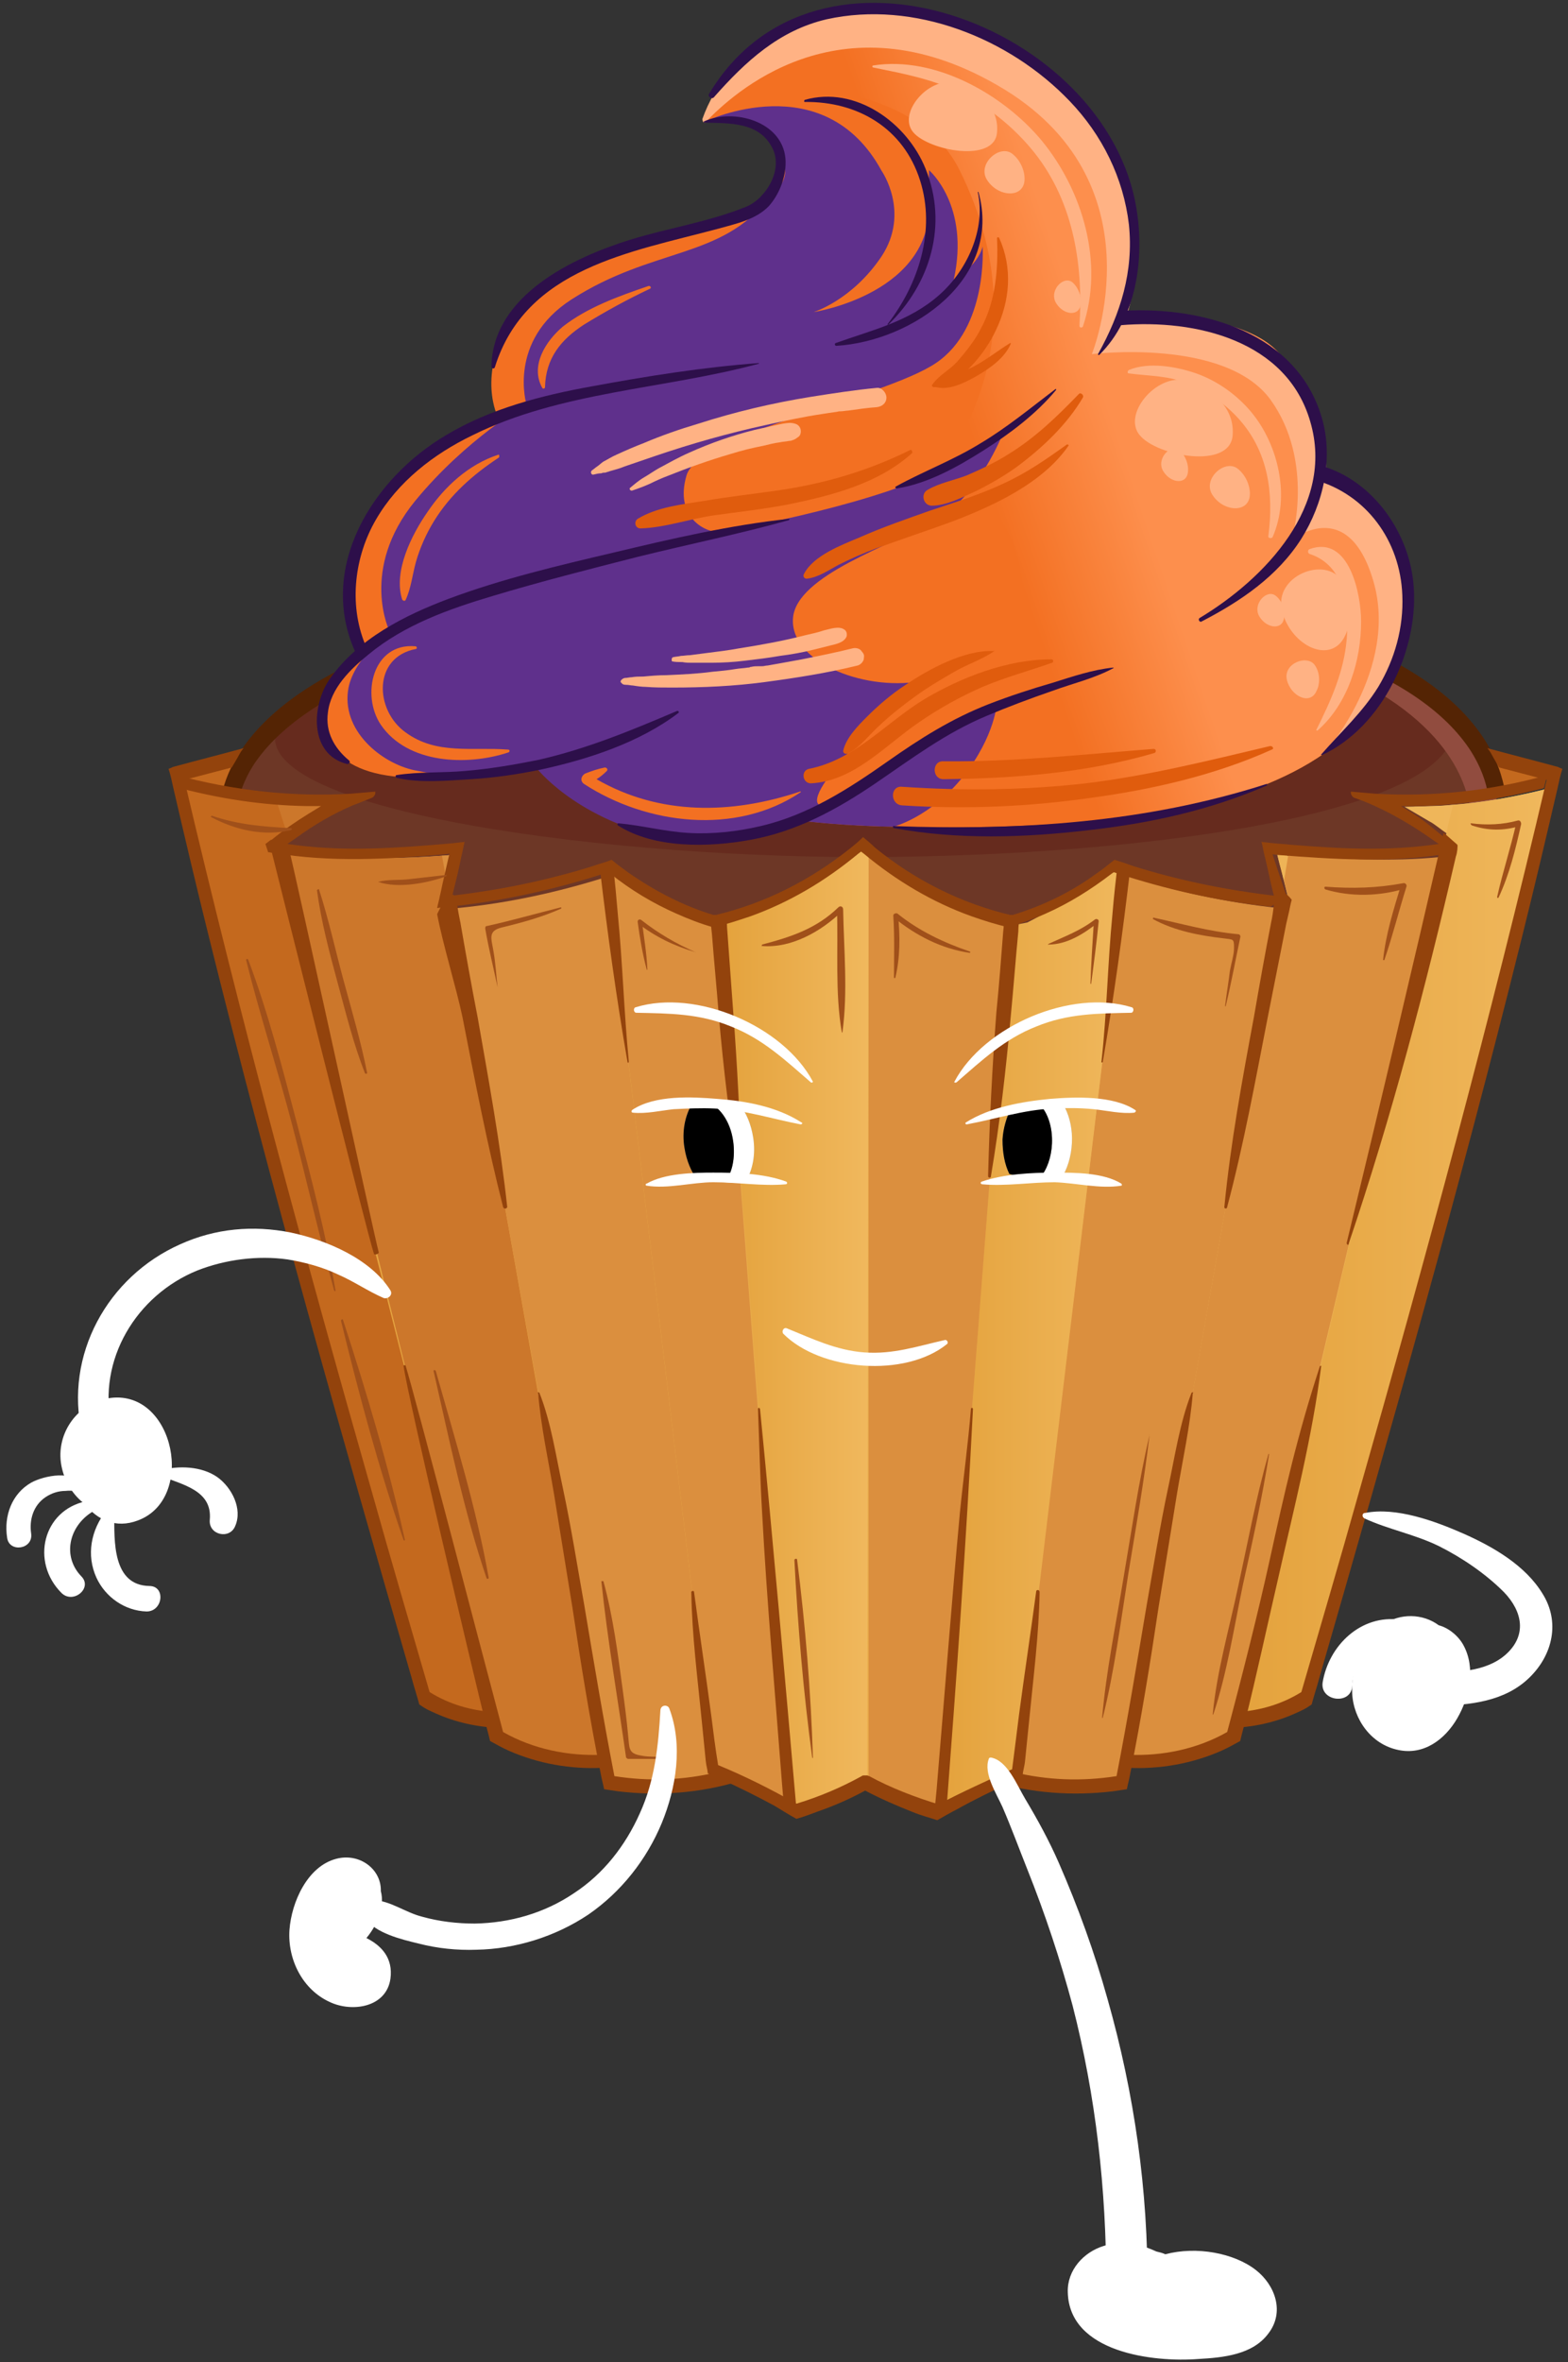 <svg width="178" height="268" viewBox="0 0 178 268" fill="none" xmlns="http://www.w3.org/2000/svg">
    <rect x="0" y="0" width="178" height="268" fill="#333333" stroke="none"/>
    <path d="M99.692 66.992C175.413 66.054 169.876 93.022 169.876 93.022C169.876 93.022 158.179 198.475 99.926 198.475C39.489 198.475 25.92 93.413 25.92 93.413C25.92 93.413 21.319 67.93 99.692 66.992Z" fill="#6D3726"/>
    <path d="M31.769 81.922C39.567 75.043 57.737 67.461 99.692 66.992C140.242 66.523 157.555 74.027 164.807 81.141C168.238 92.006 130.417 97.244 97.82 97.244C66.471 97.244 25.998 91.459 31.769 81.922Z" fill="#662B1E"/>
    <path d="M166.913 94.508C166.913 94.508 172.371 67.539 96.65 68.477C66.237 68.868 48.379 72.855 37.852 77.701C47.833 72.229 66.159 67.382 99.692 66.992C175.413 66.054 169.876 93.022 169.876 93.022C169.876 93.022 160.752 175.258 118.485 194.488C158.179 172.835 166.913 94.508 166.913 94.508Z" fill="#914C3F"/>
    <path d="M176.271 87.942L168.238 85.831C168.238 85.831 169.72 87.785 169.72 89.974L176.271 87.942Z" fill="#C4691E"/>
    <path d="M27.948 85.518C27.948 85.518 26.388 87.784 26.622 89.817L19.76 87.941L27.948 85.518Z" fill="#C4691E"/>
    <path d="M22.177 89.582C26.154 90.598 30.287 91.224 34.42 91.38L36.604 91.458L34.654 92.631C33.173 93.491 32.159 94.116 30.755 95.21L30.599 95.367L30.833 96.539H31.067C37.852 97.634 44.324 97.555 51.343 97.008L52.122 96.93L51.888 97.868C51.577 99.119 51.264 100.37 50.953 101.542L50.875 102.011L51.654 103.106H52.044C58.205 102.48 64.366 101.151 70.37 99.119C70.526 99.041 80.508 105.685 80.508 105.685L81.678 105.451L82.692 105.216C88.306 103.809 93.609 101.151 98.288 97.321L98.6 97.087L98.912 97.321C103.669 101.23 108.894 103.887 114.508 105.216L116.614 104.747C116.614 104.747 119.889 103.106 122.385 101.464C124.49 100.135 125.894 98.728 125.972 98.806C132.21 100.995 138.683 102.402 145.155 103.106L146.715 103.262L146.169 101.62C145.857 100.37 145.545 99.119 145.233 97.946L145 97.008L145.779 97.087C152.798 97.634 159.66 98.103 166.445 96.93L168.004 96.618L166.913 95.758L166.757 95.601C165.353 94.585 163.949 93.569 162.468 92.709L160.518 91.536L162.702 91.458C166.757 91.302 170.89 90.677 174.945 89.66L175.881 89.426L175.647 90.442C174.477 95.445 173.307 100.37 172.059 105.216C168.628 118.974 164.729 133.67 160.128 150.321C155.995 165.095 151.784 179.791 148.197 192.142L148.119 192.377L147.885 192.533C145.857 193.784 143.518 194.565 141.1 194.8L140.243 194.878L140.009 194.409L139.853 194.878L139.307 196.989L138.839 197.223C135.798 198.708 132.522 199.568 129.013 199.725H128.311H127.843L127.298 202.148L126.908 202.226C122.93 202.851 118.953 202.695 115.054 201.757L113.885 201.444L113.573 201.366L112.169 202.07L111.857 202.226C110.375 202.851 108.972 203.477 107.49 204.259L106.554 204.728L105.852 205.197L105.228 204.962C103.279 204.337 101.407 203.555 99.614 202.617L99.458 202.539L99.38 202.382C99.302 202.226 99.068 201.913 98.756 201.992L98.6 202.07L98.444 201.992C98.132 201.913 97.898 202.148 97.82 202.382L97.742 202.617L97.586 202.695C95.793 203.633 93.843 204.415 91.893 205.04L91.27 205.275L90.568 204.806L89.632 204.337C88.228 203.633 86.747 202.93 85.343 202.304L85.031 202.148L83.627 201.444L82.146 201.835C78.246 202.773 74.191 202.93 70.292 202.304L69.902 202.226L69.824 201.835C69.746 201.523 69.668 201.288 69.668 200.975L69.434 199.803H68.967H68.265C64.755 199.646 61.48 198.787 58.439 197.301L57.815 196.989L57.347 194.956H56.957L56.099 194.878C53.682 194.644 51.343 193.862 49.315 192.611L49.081 192.455L49.003 192.22C46.586 183.778 44.558 176.742 42.608 170.098C37.696 152.822 33.718 138.595 30.209 125.15C27.012 112.877 24.127 101.542 21.553 90.442L21.319 89.426L22.177 89.582Z" fill="url(#paint0_linear_402_4189)"/>
    <path d="M145.233 97.869L144.999 96.931L145.779 97.009C145.935 97.009 146.091 97.009 146.169 97.009L145.701 99.823C145.623 99.198 145.389 98.494 145.233 97.869Z" fill="url(#paint1_linear_402_4189)"/>
    <path d="M146.169 101.543C146.013 100.995 145.857 100.37 145.779 99.823L146.247 97.009C152.096 97.478 157.867 97.79 163.481 97.243L140.477 194.8H140.165L139.931 194.331L139.775 194.8L139.229 196.911L138.761 197.145C135.72 198.631 132.444 199.491 128.935 199.647H128.233H127.999L145.156 103.028L146.169 101.543Z" fill="#DB8F3E"/>
    <path d="M162.234 93.178L159.426 91.536L162.78 91.458C163.481 91.458 164.261 91.38 164.963 91.302L164.261 94.585C163.559 94.116 162.858 93.49 162.234 93.178Z" fill="url(#paint2_linear_402_4189)"/>
    <path d="M50.251 97.087L51.031 101.386C51.031 101.465 51.03 101.543 50.953 101.543L50.874 102.012L51.186 102.481L68.499 199.725H68.109C64.599 199.569 61.324 198.709 58.283 197.224L57.659 196.911L56.957 196.598L56.411 196.364L55.865 194.8L31.535 96.774C37.306 97.4 44.402 97.556 50.251 97.087Z" fill="#CC772B"/>
    <path d="M22.177 89.582C25.218 90.364 28.416 90.911 31.535 91.146L32.938 94.038C32.549 94.273 31.847 95.367 31.613 95.993C31.457 96.383 30.989 96.462 30.989 96.462C30.755 95.289 55.943 194.722 55.943 194.722C53.526 194.488 51.264 193.706 49.237 192.455L49.003 192.299L48.457 192.064C46.04 183.622 43.856 176.743 41.984 170.098C37.072 152.823 33.094 138.908 29.507 125.541C26.31 113.268 23.503 102.012 20.929 90.911L20.539 88.801L22.177 89.582Z" fill="#C4691E"/>
    <path d="M164.339 93.803L164.963 91.302C168.316 91.067 171.67 90.442 175.023 89.66L175.881 89.426L175.647 90.442C174.477 95.445 173.307 100.37 172.059 105.216C168.628 118.974 164.729 133.67 160.128 150.321C155.995 165.095 151.784 179.791 148.197 192.142L148.119 192.377L147.885 192.533C145.857 193.784 143.518 194.565 141.1 194.8L140.555 194.878L163.481 97.243C163.871 95.758 164.417 93.803 164.339 93.803Z" fill="url(#paint3_linear_402_4189)"/>
    <path d="M145.156 103.028L127.999 199.725H127.843L127.298 202.148L126.908 202.226C123.086 202.852 119.187 202.695 115.288 201.835L127.687 99.275C133.38 101.151 139.229 102.402 145.156 103.028Z" fill="#DB8F3E"/>
    <path d="M51.264 97.009L52.044 96.931L51.81 97.869C51.498 99.041 51.264 100.214 50.952 101.386L50.173 97.087C50.562 97.087 50.952 97.009 51.264 97.009Z" fill="#DB8F3E"/>
    <path d="M116.614 104.67C116.614 104.67 119.889 103.028 122.384 101.387C124.49 100.058 125.894 98.65 125.972 98.729C126.518 98.963 127.141 99.12 127.687 99.276L115.366 201.836C115.288 201.836 115.21 201.758 115.054 201.758L113.884 201.445L113.572 201.367L112.169 202.07L111.857 202.227C110.375 202.852 108.971 203.477 107.49 204.259L106.866 204.572L114.586 105.061L116.614 104.67Z" fill="url(#paint4_linear_402_4189)"/>
    <path d="M33.874 90.677L38.242 91.224L34.654 93.257C33.874 93.726 33.484 94.429 32.705 94.976L31.223 90.364C32.159 90.521 32.939 90.599 33.874 90.677Z" fill="#CC772B"/>
    <path d="M51.577 103.027H51.966C57.659 102.48 63.352 101.23 68.811 99.51L81.132 201.992C77.467 202.695 73.802 202.773 70.214 202.226L69.045 202.07L51.109 102.48L51.577 103.027Z" fill="#DB8F3E"/>
    <path d="M98.912 97.243C103.669 101.152 108.893 103.81 114.508 105.139H114.586L106.866 204.65L106.554 204.806L105.852 205.275L105.228 205.041C103.279 204.415 101.407 203.634 99.614 202.696L99.458 202.617L99.38 202.461C99.302 202.305 99.068 201.992 98.756 202.07L98.6 202.148V96.931L98.912 97.243Z" fill="#DB8F3E"/>
    <path d="M70.292 98.963C70.292 98.963 75.673 102.012 78.636 103.653L81.834 105.295L89.476 204.65C88.072 203.946 82.536 201.366 82.536 201.366C82.224 201.445 81.444 201.836 81.132 201.914L68.811 99.432C68.889 99.51 70.214 98.963 70.292 98.963Z" fill="#DB8F3E"/>
    <path d="M81.912 104.513C87.526 103.106 92.751 100.682 97.508 96.774L98.6 95.992V96.93L98.444 202.304L97.742 202.617L97.586 202.695C95.793 203.633 93.843 204.415 91.893 205.04L91.269 205.275L90.568 204.806L89.632 204.337C89.632 204.337 89.632 204.337 89.554 204.337L81.912 105.373V104.513Z" fill="url(#paint5_linear_402_4189)"/>
    <path d="M29.117 86.3C27.948 87.941 27.402 89.505 27.09 90.599C26.466 90.521 25.764 90.443 25.14 90.286C25.452 88.801 26.076 87.003 27.48 84.971C33.251 76.528 50.407 66.366 99.614 65.741C146.013 65.272 162.546 75.121 168.238 83.486C169.954 85.987 170.578 88.254 170.89 89.974C170.266 90.052 169.564 90.13 168.94 90.208C168.706 88.801 168.16 87.003 166.757 84.893C163.559 80.202 157.555 76.372 148.899 73.558C137.045 69.649 120.513 67.851 99.77 68.086C48.925 68.711 33.718 79.811 29.117 86.3Z" fill="#542404"/>
    <path d="M152.876 141.019C156.619 125.541 160.284 110.063 163.871 94.507C163.871 94.429 164.963 95.445 165.431 95.836C165.509 95.914 165.431 96.774 165.275 97.165C161.844 112.017 157.945 126.792 153.11 141.097C153.11 141.331 152.876 141.253 152.876 141.019Z" fill="#93430C"/>
    <path d="M113.885 105.686C113.963 105.138 113.963 104.513 113.963 103.888C114.586 104.044 115.132 104.122 115.756 103.966C115.678 104.513 115.6 105.138 115.6 105.686C115.288 108.891 115.054 112.096 114.742 115.301C114.196 121.398 113.495 127.495 112.481 133.514C112.481 133.671 112.169 133.671 112.169 133.436C112.325 127.261 112.637 121.085 113.105 114.91C113.417 111.783 113.651 108.734 113.885 105.686Z" fill="#93430C"/>
    <path d="M138.995 136.876C139.697 129.684 141.022 122.492 142.348 115.379C142.972 111.783 143.596 108.265 144.298 104.669C144.454 103.966 144.532 103.34 144.61 102.637C145 99.823 146.637 102.09 146.637 102.09C146.481 102.637 146.403 103.184 146.247 103.809C146.169 104.122 146.091 104.513 146.013 104.826C145.312 108.343 144.61 111.939 143.908 115.457C142.504 122.649 141.178 129.918 139.307 136.954C139.307 137.188 138.917 137.188 138.995 136.876Z" fill="#93430C"/>
    <path d="M106.086 205.666C106.164 204.494 106.32 203.321 106.398 202.149C107.256 191.987 108.036 181.746 108.972 171.584C109.362 167.676 109.907 163.767 110.219 159.858C110.219 159.702 110.453 159.702 110.453 159.858C109.674 175.18 108.582 190.423 107.412 205.745C106.944 205.666 106.476 205.666 106.086 205.666Z" fill="#93430C"/>
    <path d="M126.908 97.791C127.064 97.869 127.298 98.025 127.453 98.104C127.765 98.26 127.999 98.416 128.311 98.495C127.453 105.843 126.44 113.191 125.192 120.461C125.192 120.617 124.958 120.539 125.036 120.461C125.66 114.91 125.738 109.282 126.284 103.732C126.44 101.778 126.674 99.745 126.908 97.791Z" fill="#93430C"/>
    <path d="M39.879 90.052C40.815 89.974 41.751 89.896 42.608 89.817C42.608 89.974 42.608 90.13 42.531 90.208C42.453 90.365 42.375 90.443 42.219 90.521C41.595 90.756 40.893 91.068 40.035 91.381C37.852 92.319 35.668 93.57 33.641 95.055L32.627 95.758L33.797 95.915C39.489 96.618 45.104 96.228 51.343 95.68L52.746 95.524C52.59 96.071 52.512 96.697 52.356 97.244C52.122 98.495 51.81 99.745 51.498 100.996L51.343 101.621L51.966 101.543C57.113 100.918 62.338 99.823 67.329 98.26C67.953 98.025 68.655 97.869 69.434 97.556C70.058 98.104 70.76 98.573 71.384 99.042C74.425 101.152 77.623 102.794 80.976 103.81H81.132H81.288C86.825 102.481 91.972 99.902 96.65 96.149C97.04 95.837 97.508 95.446 97.976 94.977C98.444 95.368 98.912 95.758 99.302 96.149C103.903 99.902 109.128 102.481 114.664 103.81H114.82H114.976C118.33 102.794 121.605 101.23 124.568 99.042C125.27 98.573 125.894 98.025 126.518 97.556C127.298 97.791 127.999 98.025 128.623 98.26C133.614 99.823 138.839 100.918 143.986 101.543L144.61 101.621L144.454 100.996C144.142 99.745 143.908 98.495 143.596 97.244C143.44 96.697 143.362 96.071 143.206 95.524L144.61 95.68C150.848 96.228 156.463 96.618 162.156 95.915L163.325 95.758L162.312 95.055C160.284 93.648 158.179 92.397 155.917 91.381C155.059 90.99 154.435 90.756 153.734 90.521C153.578 90.443 153.5 90.365 153.422 90.208C153.344 90.052 153.344 89.974 153.344 89.817C154.202 89.896 155.137 89.974 156.073 90.052C162.624 90.443 169.252 89.739 175.647 87.942C175.491 88.41 175.413 88.958 175.257 89.427C170.5 90.677 165.587 91.381 160.674 91.459H159.036L160.44 92.319C161.844 93.179 163.559 94.742 164.885 95.758C164.885 96.071 164.495 96.384 164.339 96.853C157.867 97.947 151.238 97.478 145.078 97.009L144.454 96.931C144.454 96.931 145.935 101.387 146.091 101.778C146.091 101.778 144.532 102.716 144.22 102.872C138.293 102.247 132.366 100.918 126.674 99.042L126.44 98.963L126.206 99.12C123.866 100.918 121.371 102.481 118.719 103.654C117.316 104.279 115.912 104.748 114.508 105.217C113.105 104.904 111.623 104.435 110.297 103.966C105.93 102.403 101.797 99.98 98.054 96.853L97.742 96.618L97.43 96.853C93.687 99.98 89.554 102.403 85.187 103.966C83.783 104.435 82.38 104.904 80.976 105.217C79.572 104.826 78.169 104.279 76.765 103.654C74.114 102.481 71.618 100.996 69.279 99.12L69.045 98.963L68.811 99.042C63.04 100.918 57.035 102.247 51.031 102.872C50.563 102.95 50.095 102.95 49.627 103.028C49.705 102.559 49.861 102.09 49.939 101.621L50.017 101.309C50.251 100.136 50.563 98.885 50.875 97.478L51.031 96.853L50.407 96.931C44.168 97.478 37.54 97.869 31.067 96.775C30.833 96.775 30.677 96.697 30.443 96.697C30.365 96.462 30.209 95.993 30.131 95.758C30.365 95.602 30.521 95.446 30.755 95.29H30.833C32.159 94.195 33.641 93.179 35.044 92.319L36.448 91.459H34.81C29.741 91.381 24.75 90.599 19.838 89.27C19.76 88.723 19.76 88.254 19.682 87.863C26.622 89.739 33.251 90.443 39.879 90.052Z" fill="#93430C"/>
    <path d="M42.453 142.27C41.751 140.238 31.535 99.433 30.677 95.993C30.677 95.915 32.705 96.15 32.783 96.228C33.641 99.589 42.453 140.082 42.998 142.114C42.998 142.27 42.531 142.427 42.453 142.27Z" fill="#93430C"/>
    <path d="M82.457 103.653C82.457 104.201 82.535 104.748 82.535 105.217C82.769 108.422 83.003 111.627 83.237 114.832C83.705 121.007 84.017 127.183 84.173 133.358C84.173 133.515 83.939 133.593 83.861 133.436C82.847 127.417 82.145 121.398 81.6 115.223C81.366 112.174 81.054 109.047 80.82 105.998C80.742 105.295 80.664 104.591 80.586 103.81C81.288 103.888 81.834 103.81 82.457 103.653Z" fill="#93430C"/>
    <path d="M57.113 136.954C55.32 129.918 53.916 122.648 52.512 115.457C51.81 112.095 50.251 107.093 49.627 103.731C49.627 103.653 51.498 99.745 51.888 102.48C51.966 103.262 52.122 103.966 52.278 104.747C52.902 108.343 53.526 111.861 54.228 115.457C55.475 122.57 56.801 129.762 57.581 136.954C57.503 137.188 57.191 137.188 57.113 136.954Z" fill="#93430C"/>
    <path d="M89.008 205.119C88.93 204.181 88.852 203.243 88.774 202.383C87.994 192.143 87.058 181.824 86.513 171.584C86.278 167.676 86.201 163.767 86.045 159.858C86.045 159.702 86.201 159.702 86.278 159.858C87.76 174.945 89.086 190.111 90.412 205.276C89.944 205.197 89.476 205.197 89.008 205.119Z" fill="#93430C"/>
    <path d="M69.59 98.26C69.824 100.058 69.98 101.934 70.136 103.732C70.682 109.282 70.838 114.91 71.384 120.46C71.384 120.617 71.228 120.617 71.228 120.46C69.98 113.269 68.967 105.92 68.109 98.651C68.655 98.572 69.123 98.416 69.59 98.26Z" fill="#93430C"/>
    <path d="M46.04 154.933C47.131 158.451 55.398 190.11 57.113 196.52C60.544 198.474 64.522 199.256 68.265 199.1C68.421 199.881 68.421 199.803 68.654 200.507C68.577 200.585 68.421 200.585 68.265 200.585C64.755 200.741 61.09 200.116 57.737 198.631C57.035 198.318 56.333 197.927 55.631 197.536C55.398 196.52 55.319 196.364 55.086 195.347C53.76 190.032 46.196 158.138 45.806 154.933C45.806 154.933 46.04 154.855 46.04 154.933Z" fill="#93430C"/>
    <path d="M19.993 86.925C22.567 86.222 25.062 85.596 27.636 84.893C27.714 84.893 27.558 84.893 27.168 85.596C27.012 85.909 26.31 87.081 26.31 87.081C24.516 87.55 22.723 88.019 20.929 88.488C27.324 115.77 34.654 142.739 42.296 169.551C44.402 177.056 46.585 184.482 48.769 191.986C51.03 193.393 53.526 194.097 56.099 194.253C56.177 194.644 56.099 194.41 56.255 194.801C56.411 195.27 56.567 195.66 56.723 196.051C54.228 195.973 51.732 195.426 49.471 194.41C48.613 194.019 48.379 193.941 47.599 193.393C47.287 192.221 47.053 191.596 46.741 190.423C38.709 162.594 30.755 134.687 23.736 106.39C22.333 100.761 21.007 95.133 19.681 89.427C19.526 88.723 19.369 87.941 19.136 87.238C19.759 87.003 19.369 87.081 19.993 86.925Z" fill="#93430C"/>
    <path d="M61.246 158.06C62.572 161.421 63.118 165.252 63.898 168.848C64.834 173.225 65.535 177.681 66.315 182.058C67.407 188.547 68.499 195.113 69.746 201.523C73.724 202.148 77.623 201.992 81.522 201.054C82.458 201.601 83.315 201.445 84.251 201.992C84.173 201.992 84.095 202.07 84.017 202.07C79.416 203.477 74.737 203.79 70.136 203.243C69.591 203.164 69.123 203.086 68.577 203.008C68.421 202.226 68.343 202.07 68.187 201.21C66.939 194.957 65.925 188.703 64.99 182.449C64.288 178.15 63.586 173.772 62.884 169.473C62.26 165.721 61.402 161.89 61.09 158.06C60.934 157.982 61.168 157.904 61.246 158.06Z" fill="#93430C"/>
    <path d="M149.835 155.012C147.261 162.907 145.857 169.161 144.142 176.978C142.816 182.997 141.022 190.11 139.307 196.52C135.876 198.475 131.899 199.256 128.155 199.1C127.999 199.882 127.999 199.804 127.765 200.507C127.843 200.585 127.999 200.585 128.155 200.585C131.665 200.742 135.33 200.116 138.683 198.631C139.385 198.318 140.087 197.927 140.789 197.537C141.022 196.52 141.1 196.364 141.334 195.348C142.66 190.032 143.83 184.56 145.078 179.167C146.871 171.193 148.977 163.063 149.99 154.934C149.99 155.012 149.835 154.934 149.835 155.012Z" fill="#93430C"/>
    <path d="M176.504 86.925C173.931 86.222 171.436 85.596 168.862 84.893C168.784 84.893 168.94 84.893 169.33 85.596C169.486 85.909 170.188 87.081 170.188 87.081C171.982 87.55 173.775 88.019 175.569 88.488C169.174 115.77 161.844 142.739 154.201 169.551C152.096 177.056 149.912 184.482 147.729 191.986C145.467 193.393 142.972 194.097 140.399 194.253C140.321 194.644 140.399 194.41 140.243 194.801C140.087 195.27 139.931 195.66 139.775 196.051C142.27 195.973 144.766 195.426 147.027 194.41C147.885 194.019 148.119 193.941 148.899 193.393C149.211 192.221 149.445 191.596 149.756 190.423C157.789 162.594 165.743 134.687 172.761 106.39C174.165 100.761 175.491 95.133 176.816 89.427C176.972 88.723 177.128 87.941 177.362 87.238C176.738 87.003 177.128 87.081 176.504 86.925Z" fill="#93430C"/>
    <path d="M135.252 158.06C133.926 161.421 133.38 165.252 132.6 168.848C131.664 173.225 130.962 177.681 130.183 182.058C129.091 188.547 127.999 195.113 126.751 201.523C122.774 202.148 118.875 201.992 114.976 201.054C114.04 201.601 113.182 201.445 112.247 201.992C112.325 201.992 112.403 202.07 112.481 202.07C117.082 203.477 121.761 203.79 126.362 203.243C126.907 203.164 127.375 203.086 127.921 203.008C128.077 202.226 128.155 202.07 128.311 201.21C129.559 194.957 130.573 188.703 131.508 182.449C132.21 178.15 132.912 173.772 133.614 169.473C134.238 165.721 135.096 161.89 135.407 158.06C135.563 157.982 135.33 157.904 135.252 158.06Z" fill="#93430C"/>
    <path d="M78.792 180.652C79.416 185.342 80.118 189.954 80.742 194.644C80.976 196.52 81.21 198.396 81.522 200.272C84.563 201.523 87.526 203.008 90.412 204.65C92.985 203.868 95.403 202.852 97.82 201.523C97.898 201.445 97.976 201.445 98.054 201.445H98.132H98.21C98.288 201.445 98.288 201.445 98.366 201.445H98.444C98.522 201.445 98.6 201.523 98.678 201.523C101.095 202.852 103.981 203.946 106.554 204.728C109.362 203.243 112.169 201.992 114.898 200.741C115.132 198.865 115.444 196.52 115.678 194.566C116.302 189.876 117.004 185.264 117.628 180.573C117.628 180.339 118.018 180.339 118.018 180.652C117.94 185.42 117.316 190.267 116.848 195.035C116.692 196.598 116.536 198.162 116.38 199.647C116.302 200.507 116.146 200.741 116.068 201.601C115.6 201.836 115.132 202.07 114.586 202.305C112.715 203.165 110.609 204.181 108.66 205.275C107.88 205.666 107.1 206.135 106.398 206.526C105.462 206.213 104.527 205.979 103.591 205.588C101.797 204.885 100.004 204.103 98.21 203.165C96.494 204.103 94.701 204.884 92.907 205.51C92.049 205.823 91.27 206.135 90.412 206.37C89.554 205.901 88.696 205.354 87.916 204.885C85.889 203.79 83.861 202.774 81.756 201.836C81.288 201.601 80.82 201.445 80.352 201.21C80.274 200.507 80.196 200.507 80.118 199.803C79.962 198.24 79.806 196.677 79.65 195.113C79.182 190.345 78.558 185.576 78.48 180.73C78.402 180.495 78.792 180.417 78.792 180.652Z" fill="#93430C"/>
    <path d="M49.471 155.559C51.654 163.298 54.072 171.115 55.476 179.01C55.476 179.167 55.32 179.167 55.242 179.089C52.668 171.506 51.031 163.454 49.237 155.637C49.159 155.403 49.393 155.403 49.471 155.559Z" fill="#A0501A"/>
    <path d="M36.214 100.917C37.306 104.278 38.085 107.874 39.021 111.314C39.957 114.753 40.971 118.193 41.673 121.711C41.673 121.867 41.517 121.867 41.439 121.789C40.113 118.427 39.255 114.91 38.319 111.47C37.384 108.031 36.448 104.513 35.98 100.995C36.058 100.917 36.214 100.839 36.214 100.917Z" fill="#A0501A"/>
    <path d="M63.664 103.107C61.558 104.045 59.297 104.67 57.035 105.217C55.32 105.608 55.788 106.468 56.022 107.953C56.256 109.282 56.334 110.689 56.489 112.018C56.022 109.829 55.476 107.64 55.086 105.373C55.086 105.217 55.086 105.061 55.32 105.061C58.127 104.435 60.857 103.654 63.664 102.95C63.742 102.95 63.742 103.107 63.664 103.107Z" fill="#A0501A"/>
    <path d="M78.948 108.031C76.531 107.327 74.425 106.311 72.398 104.748C72.554 104.67 72.71 104.592 72.866 104.513C73.1 106.311 73.412 108.187 73.49 109.985C73.49 110.063 73.412 110.063 73.412 109.985C72.944 108.266 72.632 106.389 72.398 104.67C72.32 104.357 72.632 104.201 72.866 104.435C74.659 105.842 76.765 107.093 78.948 108.031C79.026 108.109 79.026 108.031 78.948 108.031Z" fill="#A0501A"/>
    <path d="M42.92 100.058C44.09 99.745 45.338 99.901 46.507 99.745C47.911 99.589 49.237 99.433 50.641 99.276C50.718 99.276 50.718 99.355 50.641 99.433C48.457 100.214 45.182 100.839 42.92 100.058Z" fill="#A0501A"/>
    <path d="M24.049 92.554C27.012 93.569 29.897 93.804 33.017 93.96C33.172 93.96 33.172 94.116 33.017 94.195C29.897 94.898 26.778 94.195 23.971 92.71C23.893 92.71 23.971 92.554 24.049 92.554Z" fill="#A0501A"/>
    <path d="M86.513 107.171C89.788 106.311 92.673 105.373 95.168 102.95C95.403 102.715 95.714 102.872 95.714 103.184C95.792 107.718 96.26 112.565 95.636 117.099C95.636 117.177 95.558 117.177 95.558 117.099C94.779 112.643 95.168 107.718 95.013 103.184C95.168 103.263 95.403 103.341 95.558 103.419C93.219 105.686 89.788 107.64 86.434 107.327C86.513 107.249 86.513 107.171 86.513 107.171Z" fill="#A0501A"/>
    <path d="M110.063 108.109C106.866 107.64 103.981 106.155 101.485 104.122C101.641 104.044 101.797 103.966 101.953 103.888C102.187 106.233 102.187 108.656 101.641 110.923C101.641 111.001 101.485 111.001 101.485 110.923C101.485 108.578 101.563 106.233 101.407 103.888C101.407 103.653 101.719 103.575 101.875 103.653C104.293 105.608 107.1 106.937 110.063 107.953C110.219 108.031 110.141 108.109 110.063 108.109Z" fill="#A0501A"/>
    <path d="M119.031 107.093C120.903 106.233 122.619 105.607 124.256 104.357C124.412 104.2 124.724 104.279 124.724 104.513C124.49 106.936 124.178 109.281 123.866 111.627H123.788C123.866 109.281 124.022 106.936 124.178 104.513C124.334 104.591 124.49 104.669 124.646 104.669C123.086 105.92 121.137 107.171 119.031 107.171C118.953 107.249 118.953 107.171 119.031 107.093Z" fill="#A0501A"/>
    <path d="M130.963 104.122C134.238 104.826 137.201 105.686 140.555 105.999C140.711 105.999 140.867 106.155 140.789 106.389C140.243 108.969 139.775 111.549 139.151 114.128C139.151 114.206 139.073 114.206 139.073 114.128C139.229 112.799 139.463 111.471 139.619 110.142C139.775 109.282 140.087 108.344 140.087 107.562C140.087 106.468 140.009 106.624 138.917 106.468C136.188 106.155 133.302 105.608 130.885 104.279C130.885 104.122 130.963 104.044 130.963 104.122Z" fill="#A0501A"/>
    <path d="M150.458 100.604C153.5 100.839 156.307 100.761 159.27 100.214C159.504 100.135 159.738 100.37 159.66 100.604C158.802 103.34 158.101 106.155 157.165 108.891C157.165 108.969 157.009 108.969 157.009 108.891C157.321 105.998 158.179 103.262 159.036 100.448C159.192 100.604 159.27 100.683 159.426 100.839C156.541 101.699 153.344 101.777 150.458 100.917C150.302 100.839 150.302 100.604 150.458 100.604Z" fill="#A0501A"/>
    <path d="M166.991 93.413C168.784 93.647 170.578 93.569 172.293 93.1C172.527 93.022 172.683 93.257 172.683 93.491C172.059 96.305 171.358 99.198 170.11 101.855C170.032 101.934 169.954 101.855 169.954 101.777C170.578 98.963 171.514 96.149 172.137 93.335C172.293 93.491 172.371 93.569 172.527 93.726C170.656 94.273 168.94 94.273 167.069 93.647C166.913 93.491 166.913 93.413 166.991 93.413Z" fill="#A0501A"/>
    <path d="M130.495 162.829C129.871 168.145 128.935 173.382 128.077 178.62C127.22 184.013 126.518 189.564 125.192 194.879C125.192 194.957 125.114 194.957 125.114 194.879C125.582 189.564 126.674 184.326 127.532 179.089C128.467 173.617 129.247 168.145 130.495 162.829C130.495 162.751 130.417 162.751 130.495 162.829Z" fill="#A0501A"/>
    <path d="M144.064 165.018C143.284 169.942 142.192 174.867 141.1 179.792C140.087 184.638 139.307 189.798 137.747 194.488C137.747 194.566 137.669 194.566 137.669 194.488C138.137 189.641 139.541 184.795 140.555 180.026C141.646 175.023 142.582 169.942 143.986 165.018C143.986 164.939 144.064 164.939 144.064 165.018Z" fill="#A0501A"/>
    <path d="M90.49 176.978C91.425 184.404 92.049 191.908 92.283 199.413C92.283 199.491 92.205 199.491 92.205 199.413C91.191 191.986 90.568 184.482 90.178 176.978C90.256 176.821 90.49 176.821 90.49 176.978Z" fill="#A0501A"/>
    <path d="M68.499 179.401C69.59 183.388 70.136 187.609 70.682 191.674C70.916 193.394 71.15 195.192 71.306 196.912C71.462 198.319 71.306 198.944 72.71 199.179C73.801 199.413 75.049 199.257 76.219 199.413C76.297 199.413 76.297 199.569 76.219 199.569C74.581 199.569 72.944 199.569 71.306 199.569C71.228 199.569 71.15 199.491 71.072 199.413C70.136 192.769 68.966 186.124 68.265 179.401C68.343 179.401 68.421 179.401 68.499 179.401Z" fill="#A0501A"/>
    <path d="M28.182 108.891C30.443 114.91 32.081 121.242 33.718 127.496C35.356 133.749 36.994 140.003 38.085 146.413C38.085 146.491 38.008 146.569 37.929 146.413C36.214 140.159 34.81 133.906 33.173 127.652C31.535 121.398 29.507 115.223 27.948 108.969C27.87 108.813 28.104 108.735 28.182 108.891Z" fill="#A0501A"/>
    <path d="M38.943 149.775C41.595 157.904 44.09 166.269 45.962 174.711C45.962 174.789 45.884 174.867 45.806 174.711C42.998 166.66 40.737 158.139 38.709 149.853C38.709 149.697 38.943 149.618 38.943 149.775Z" fill="#A0501A"/>
    <path d="M36.681 80.75C36.681 80.75 37.305 77.936 38.631 76.216C39.957 74.496 40.815 73.636 40.815 73.636C40.815 73.636 37.539 66.445 42.842 57.846C48.145 49.169 56.411 47.059 56.411 47.059C56.411 47.059 53.76 41.352 59.296 34.708C64.833 28.063 84.875 24.233 84.875 24.233C84.875 24.233 90.255 20.559 88.072 16.494C85.888 12.429 80.04 13.914 80.04 13.914C80.04 13.914 85.109 -3.127 104.604 2.345C124.1 7.817 127.921 21.731 127.921 21.731C127.921 21.731 129.637 27.281 128.935 30.955C128.233 34.629 127.921 35.88 127.921 35.88C127.921 35.88 140.632 35.098 145.155 40.023C149.756 45.026 149.6 53.468 149.6 53.468C149.6 53.468 158.256 56.439 159.66 66.914C159.66 66.914 159.348 79.108 150.38 85.44C141.412 91.772 127.141 93.023 127.141 93.023C127.141 93.023 114.508 94.195 101.563 93.805C97.742 93.726 93.843 93.492 90.334 93.023C90.334 93.023 84.875 97.322 75.049 94.977C65.223 92.632 60.544 86.066 60.544 86.066L58.205 85.284C58.205 85.284 50.562 89.349 43.232 87.864C35.824 86.378 36.681 80.75 36.681 80.75ZM105.15 84.502C105.15 84.502 98.444 88.723 93.219 91.381C95.48 91.772 105.15 84.502 105.15 84.502Z" fill="#F37022"/>
    <path d="M110.609 80.906C110.609 80.906 117.159 77.232 115.99 65.82C114.976 55.657 106.242 53.625 106.242 53.625C106.242 53.625 119.109 39.711 108.893 19.23C103.512 8.52 86.044 9.458 81.833 9.927C84.719 5.315 91.269 -1.485 104.526 2.267C123.944 7.739 127.843 21.653 127.843 21.653C127.843 21.653 129.559 27.203 128.857 30.877C128.155 34.551 127.843 35.802 127.843 35.802C127.843 35.802 140.554 35.02 145.077 39.945C149.756 45.026 149.6 53.468 149.6 53.468C149.6 53.468 158.256 56.439 159.66 66.914C159.66 66.914 159.348 79.109 150.38 85.44C141.412 91.772 127.141 93.023 127.141 93.023C127.141 93.023 123.944 93.336 119.187 93.57C117.939 84.502 110.609 80.906 110.609 80.906Z" fill="url(#paint6_linear_402_4189)"/>
    <path d="M39.567 78.014C40.269 74.574 44.246 71.682 44.246 71.682C44.246 71.682 40.737 64.647 47.132 56.83C52.98 49.716 59.765 45.886 59.765 45.886C59.765 45.886 57.581 38.694 64.834 34.004C74.191 27.985 81.912 29.47 87.371 22.356C88.306 21.184 90.334 20.402 88.15 16.337C85.967 12.272 80.118 13.758 80.118 13.758C80.118 13.758 93.531 7.348 100.082 19.386C100.082 19.386 103.357 24.076 100.082 29.079C96.728 34.082 92.361 35.411 92.361 35.411C92.361 35.411 106.32 33.3 105.462 22.356V19.308C105.462 19.308 110.141 23.294 108.27 31.737C108.27 31.737 110.999 30.173 111.545 27.985C111.545 27.985 112.169 37.209 106.242 41.196C100.316 45.182 79.338 49.169 77.935 53.937C76.531 58.706 80.118 60.504 81.756 60.347C83.471 60.113 100.861 56.908 107.646 52.765C114.43 48.622 113.885 49.091 113.885 49.091C113.885 49.091 111.077 56.361 106.164 59.097C101.251 61.833 90.412 65.272 90.022 70.119C89.632 74.965 97.742 78.405 104.449 77.31C104.449 77.31 92.673 87.942 92.751 90.834C92.829 93.726 105.073 84.502 105.073 84.502L113.183 79.656C113.183 79.656 113.027 83.486 109.284 88.176C105.54 92.788 101.407 93.804 101.407 93.804C97.586 93.726 93.687 93.492 90.178 93.023C90.178 93.023 84.719 97.322 74.893 94.977C65.067 92.632 60.856 87.082 60.856 87.082L57.581 87.707C57.581 87.707 54.384 88.88 47.053 87.394C43.31 86.613 38.631 82.861 39.567 78.014ZM66.315 88.958C73.412 93.57 83.549 94.821 90.88 89.896C90.958 89.896 90.88 89.74 90.802 89.818C83.081 92.397 74.893 92.554 67.719 88.411C68.109 88.176 68.499 87.863 68.889 87.473C69.045 87.316 68.889 87.082 68.655 87.082C67.875 87.238 67.173 87.473 66.393 87.785C65.925 88.098 65.847 88.645 66.315 88.958ZM61.558 44.01C61.636 44.166 61.87 44.088 61.87 43.931C61.948 40.648 63.664 38.538 66.315 36.818C68.733 35.333 71.306 33.926 73.802 32.753C73.957 32.675 73.879 32.44 73.645 32.44C70.214 33.613 66.705 34.864 63.898 37.053C61.948 38.694 60.155 41.508 61.558 44.01ZM56.567 51.592C53.214 52.687 50.485 55.188 48.535 58.08C46.742 60.66 44.636 64.803 45.65 68.008C45.728 68.164 45.962 68.243 46.04 68.086C46.664 66.757 46.82 65.194 47.209 63.787C47.677 62.145 48.379 60.582 49.237 59.175C51.109 56.126 53.682 53.859 56.645 51.905C56.723 51.749 56.645 51.514 56.567 51.592ZM43.232 82.235C46.274 86.691 53.058 86.925 57.737 85.362C57.893 85.284 57.893 85.049 57.659 85.049C53.604 84.737 49.549 85.675 46.04 83.095C42.531 80.594 42.297 74.574 47.209 73.636C47.365 73.636 47.365 73.324 47.132 73.324C42.297 72.933 40.971 78.874 43.232 82.235Z" fill="#5F308C"/>
    <path d="M79.728 13.523C79.728 13.523 79.806 14.226 80.196 13.757C83.003 10.865 95.169 -0.783 113.26 9.692C131.976 20.48 123.944 40.179 123.944 40.179C123.944 40.179 139.073 38.303 144.22 45.338C149.288 52.373 146.637 61.285 146.637 61.285C146.637 61.285 153.032 56.047 155.917 65.975C158.802 75.903 150.38 85.44 150.38 85.44C150.38 85.44 160.986 77.623 159.894 67.304C158.802 57.064 150.536 53.155 150.536 53.155C150.536 53.155 150.926 44.4 144.376 39.944C137.825 35.489 127.921 35.801 127.921 35.801C127.921 35.801 133.77 19.073 118.017 7.582C102.265 -3.91 90.802 2.657 90.802 2.657C90.802 2.657 82.613 5.315 79.728 13.523Z" fill="#FFB284"/>
    <path d="M70.526 77.153C70.682 76.997 70.838 76.919 70.994 76.919C71.228 76.919 71.462 76.841 71.696 76.841C72.164 76.763 72.554 76.763 73.022 76.763C73.879 76.684 74.737 76.606 75.673 76.606C77.389 76.528 79.182 76.45 80.898 76.215C81.756 76.137 82.613 76.059 83.549 75.903C84.017 75.825 84.407 75.825 84.875 75.746C84.953 75.746 85.109 75.746 85.187 75.668C85.031 75.668 85.265 75.668 85.265 75.668C85.577 75.59 85.811 75.59 86.123 75.59C86.201 75.59 86.279 75.59 86.357 75.59C86.201 75.59 86.357 75.59 86.357 75.59C86.435 75.59 86.513 75.59 86.513 75.59C86.746 75.59 86.903 75.512 87.136 75.512C87.604 75.434 87.994 75.356 88.462 75.277C89.32 75.121 90.178 74.965 91.035 74.808C92.985 74.418 94.935 74.027 96.806 73.558C97.118 73.48 97.508 73.558 97.742 73.792C97.82 73.948 97.976 74.027 98.054 74.261C98.132 74.418 98.054 74.652 98.054 74.808C97.976 75.121 97.664 75.434 97.352 75.512C93.843 76.372 90.334 76.919 86.825 77.388C83.315 77.857 79.806 78.013 76.297 78.013C75.283 78.013 74.269 78.013 73.334 77.935C72.866 77.935 72.32 77.857 71.852 77.779C71.618 77.779 71.384 77.701 71.072 77.701C70.994 77.701 70.838 77.701 70.682 77.623C70.604 77.544 70.526 77.466 70.448 77.388C70.448 77.388 70.448 77.232 70.526 77.153Z" fill="#FFB284"/>
    <path d="M76.375 74.574C76.687 74.496 76.999 74.496 77.311 74.418C77.622 74.418 77.934 74.339 78.324 74.339C78.948 74.261 79.572 74.183 80.118 74.105C81.366 73.948 82.691 73.792 83.939 73.558C86.434 73.167 89.008 72.698 91.425 72.072C92.127 71.916 92.829 71.76 93.531 71.525C94.233 71.369 95.246 70.978 95.87 71.447C96.104 71.603 96.182 71.916 96.104 72.229C95.792 72.932 94.857 73.089 94.233 73.245C93.609 73.401 92.985 73.558 92.361 73.714C91.113 74.027 89.788 74.261 88.54 74.418C87.214 74.652 85.889 74.808 84.563 74.965C83.315 75.121 81.99 75.199 80.742 75.199C80.04 75.199 79.338 75.199 78.558 75.199C78.168 75.199 77.856 75.199 77.466 75.121C77.077 75.121 76.687 75.121 76.297 75.043C76.219 74.965 76.219 74.652 76.375 74.574Z" fill="#FFB284"/>
    <path d="M67.173 53.39C67.407 53.234 67.563 53.077 67.797 52.921C68.031 52.765 68.264 52.53 68.498 52.374C68.966 52.139 69.434 51.827 69.98 51.592C70.994 51.123 72.086 50.654 73.099 50.263C75.127 49.403 77.154 48.7 79.26 48.075C83.393 46.746 87.682 45.729 92.049 45.026C94.545 44.635 97.04 44.244 99.535 44.01C100.081 43.931 100.627 44.557 100.627 45.104C100.627 45.729 100.159 46.12 99.535 46.198C98.444 46.276 97.352 46.433 96.26 46.589C96.026 46.589 95.714 46.667 95.48 46.667C95.48 46.667 95.714 46.667 95.48 46.667C95.402 46.667 95.402 46.667 95.324 46.667C95.168 46.667 95.013 46.746 94.856 46.746C94.311 46.824 93.765 46.902 93.297 46.98C91.191 47.293 89.008 47.762 86.902 48.231C82.613 49.169 78.48 50.341 74.347 51.748C73.177 52.139 72.086 52.53 70.916 52.921C70.37 53.156 69.746 53.312 69.2 53.468C69.044 53.546 68.888 53.546 68.732 53.625C68.576 53.625 68.42 53.625 68.264 53.703C67.953 53.703 67.641 53.781 67.329 53.859C67.095 53.859 67.017 53.546 67.173 53.39Z" fill="#FFB284"/>
    <path d="M71.54 55.344C72.008 54.954 72.554 54.485 73.099 54.172C73.645 53.859 74.191 53.468 74.737 53.156C75.907 52.53 76.999 51.905 78.246 51.358C80.664 50.263 83.159 49.404 85.655 48.778C86.356 48.622 87.058 48.465 87.76 48.309C88.15 48.231 88.462 48.153 88.852 48.075C89.32 47.996 89.788 47.918 90.256 48.075C90.567 48.153 90.802 48.387 90.879 48.7C90.957 49.013 90.879 49.404 90.645 49.56C90.412 49.716 90.256 49.873 89.944 49.951C89.788 50.029 89.632 50.029 89.554 50.029C89.242 50.107 88.852 50.107 88.54 50.185C87.916 50.263 87.292 50.42 86.668 50.576C85.421 50.811 84.173 51.123 82.925 51.514C80.508 52.218 78.09 53.078 75.751 54.016C75.127 54.25 74.425 54.563 73.801 54.876C73.099 55.188 72.476 55.423 71.774 55.657C71.54 55.735 71.384 55.423 71.54 55.344Z" fill="#FFB284"/>
    <path d="M127.219 36.896C127.375 36.348 127.531 35.801 127.609 35.254C136.655 34.785 147.261 37.755 150.068 47.449C151.394 52.061 150.224 57.142 147.729 61.129C144.999 65.428 140.788 68.242 136.421 70.509C136.187 70.665 135.953 70.275 136.187 70.118C143.596 65.662 151.55 57.376 148.742 47.84C146.091 38.615 135.719 36.192 127.219 36.896Z" fill="#2D0F4A"/>
    <path d="M156.463 77.936C158.334 74.809 159.348 71.213 159.192 67.539C158.958 61.285 155.059 56.126 149.366 54.484C149.522 53.937 149.6 53.312 149.678 52.765C155.527 54.25 159.816 60.035 160.44 66.054C161.22 73.48 157.009 82.469 150.068 85.674C149.99 85.674 149.912 85.596 149.99 85.596C152.252 83.017 154.669 80.828 156.463 77.936Z" fill="#2D0F4A"/>
    <path d="M124.646 40.179C127.219 35.567 128.701 30.799 128.155 25.483C127.531 20.168 125.114 15.321 121.449 11.491C114.586 4.299 103.747 -0.001 93.843 2.188C88.462 3.439 84.641 6.957 81.054 11.021C80.82 11.334 80.274 10.943 80.508 10.631C92.673 -9.694 125.66 2.892 129.013 23.685C129.949 29.313 129.013 36.114 124.802 40.257C124.724 40.336 124.646 40.257 124.646 40.179Z" fill="#2D0F4A"/>
    <path d="M79.962 13.757C83.315 12.272 88.774 13.757 89.164 17.978C89.32 19.854 88.54 21.965 87.292 23.372C85.811 24.935 83.471 25.404 81.522 25.952C71.618 28.609 59.686 30.407 56.177 41.664C56.099 41.898 55.787 41.82 55.787 41.586C55.943 33.534 64.989 29.235 71.54 27.202C75.829 25.873 80.508 25.17 84.719 23.45C86.98 22.512 88.93 19.229 87.682 16.806C86.201 13.835 82.847 13.992 80.04 13.913C79.884 13.992 79.806 13.835 79.962 13.757Z" fill="#2D0F4A"/>
    <path d="M41.439 73.089C41.049 73.402 40.737 73.793 40.425 74.183C35.902 64.49 42.296 54.25 50.718 49.325C55.709 46.355 61.48 44.869 67.095 43.853C73.411 42.681 79.806 41.664 86.123 41.195C86.123 41.195 86.201 41.273 86.123 41.273C75.439 44.166 63.664 44.4 53.604 49.403C49.237 51.514 45.182 54.641 42.686 58.94C40.269 63.083 39.567 68.477 41.439 73.089Z" fill="#2D0F4A"/>
    <path d="M89.554 59.019C83.939 60.582 78.168 61.754 72.475 63.161C66.939 64.569 61.402 65.976 55.943 67.617C50.952 69.103 45.883 70.9 41.828 74.262C39.801 75.903 37.539 78.092 37.227 80.828C36.915 83.017 37.929 84.893 39.645 86.3C39.801 86.456 39.645 86.691 39.411 86.691C35.044 85.597 35.356 79.968 37.461 76.998C40.659 72.464 45.961 69.806 50.952 67.93C57.035 65.663 63.352 64.178 69.668 62.693C76.219 61.129 82.925 59.566 89.632 58.862C89.632 58.784 89.632 58.94 89.554 59.019Z" fill="#2D0F4A"/>
    <path d="M126.361 75.825C124.178 76.998 121.76 77.545 119.421 78.405C116.926 79.265 114.43 80.203 112.013 81.219C107.334 83.173 103.513 86.066 99.379 88.88C95.013 91.85 90.412 94.352 85.187 95.29C80.508 96.15 74.269 96.306 70.136 93.648C70.058 93.57 70.058 93.414 70.214 93.414C72.865 93.648 75.439 94.352 78.168 94.508C80.898 94.664 83.705 94.352 86.356 93.726C91.737 92.476 96.338 89.505 100.783 86.378C104.448 83.799 108.036 81.532 112.247 79.89C114.664 78.952 117.082 78.17 119.499 77.467C121.76 76.763 124.022 75.982 126.361 75.747C126.439 75.747 126.439 75.825 126.361 75.825Z" fill="#2D0F4A"/>
    <path d="M45.026 87.942C47.521 87.551 50.251 87.707 52.824 87.473C55.631 87.238 58.361 86.769 61.09 86.222C66.627 84.971 71.696 82.861 76.843 80.672C76.999 80.594 77.155 80.828 76.999 80.906C72.554 84.268 66.783 86.144 61.402 87.317C58.751 87.864 56.099 88.254 53.448 88.411C50.797 88.567 47.677 88.88 45.026 88.254C44.87 88.176 44.87 87.942 45.026 87.942Z" fill="#2D0F4A"/>
    <path d="M119.889 44.244C117.627 46.98 114.586 49.247 111.623 51.123C108.659 52.999 105.306 54.875 101.797 55.423C101.641 55.423 101.563 55.266 101.719 55.188C104.838 53.468 108.192 52.218 111.233 50.342C114.274 48.544 117.004 46.277 119.889 44.088C119.811 44.088 119.889 44.166 119.889 44.244Z" fill="#2D0F4A"/>
    <path d="M91.347 11.334C97.118 9.692 102.967 13.914 105.072 19.151C107.646 25.483 105.618 32.206 100.861 36.818C100.783 36.896 100.705 36.818 100.783 36.739C104.293 32.206 106.242 26.108 104.448 20.48C102.577 14.539 97.352 11.49 91.347 11.569C91.269 11.569 91.269 11.412 91.347 11.334Z" fill="#2D0F4A"/>
    <path d="M111.077 21.809C113.806 31.581 103.669 38.694 94.935 39.241C94.779 39.241 94.701 39.007 94.857 38.928C98.99 37.443 103.201 36.505 106.632 33.457C109.751 30.721 111.935 26.03 110.999 21.809C110.921 21.809 111.077 21.731 111.077 21.809Z" fill="#2D0F4A"/>
    <path d="M149.444 82.782C151.082 79.499 152.564 76.216 152.876 72.542C153.187 68.79 152.72 64.178 148.664 62.849C148.431 62.771 148.431 62.38 148.664 62.302C153.187 60.66 154.513 67.461 154.513 70.51C154.513 74.965 153.032 79.812 149.6 82.861C149.522 82.939 149.366 82.861 149.444 82.782Z" fill="#FFB284"/>
    <path d="M143.986 60.816C144.609 55.97 143.986 51.201 140.554 47.449C138.995 45.729 136.967 44.4 134.862 43.541C132.678 42.602 130.495 42.681 128.155 42.368C127.921 42.368 127.999 42.055 128.155 41.977C130.417 41.039 133.536 41.586 135.797 42.368C138.215 43.228 140.398 44.791 142.036 46.745C145.155 50.498 146.481 56.361 144.454 60.973C144.298 61.129 143.908 61.051 143.986 60.816Z" fill="#FFB284"/>
    <path d="M122.54 36.974C123.008 29.783 121.76 22.435 117.004 16.806C114.82 14.227 112.169 12.116 109.205 10.631C106.008 8.989 102.577 8.364 99.145 7.66C98.99 7.66 98.99 7.426 99.145 7.426C106.164 6.332 113.884 10.709 118.251 15.947C122.93 21.653 125.348 29.861 122.93 37.053C122.852 37.209 122.54 37.209 122.54 36.974Z" fill="#FFB284"/>
    <path d="M108.348 9.38C105.306 8.755 101.875 12.898 103.669 15.008C105.462 17.119 112.949 18.526 113.183 15.008C113.494 11.491 109.907 9.693 108.348 9.38Z" fill="#FFB284"/>
    <path d="M134.55 43.149C131.196 42.446 127.375 47.058 129.403 49.403C131.352 51.748 139.618 53.312 139.93 49.403C140.242 45.495 136.265 43.54 134.55 43.149Z" fill="#FFB284"/>
    <path d="M140.476 53.155C138.995 52.061 136.421 54.406 137.669 56.204C138.917 58.08 141.724 58.236 141.88 56.204C141.958 55.266 141.49 53.937 140.476 53.155Z" fill="#FFB284"/>
    <path d="M114.898 17.431C113.417 16.337 110.843 18.682 112.091 20.48C113.339 22.356 116.146 22.512 116.302 20.48C116.38 19.542 115.912 18.213 114.898 17.431Z" fill="#FFB284"/>
    <path d="M121.761 32.049C120.747 31.189 119.031 32.987 119.889 34.394C120.747 35.801 122.618 35.958 122.696 34.394C122.774 33.691 122.462 32.674 121.761 32.049Z" fill="#FFB284"/>
    <path d="M144.843 67.617C143.83 66.757 142.114 68.555 142.972 69.963C143.83 71.37 145.701 71.526 145.779 69.963C145.857 69.181 145.545 68.165 144.843 67.617Z" fill="#FFB284"/>
    <path d="M133.926 51.123C132.912 50.263 131.196 52.061 132.054 53.468C132.912 54.875 134.784 55.032 134.862 53.468C134.94 52.765 134.628 51.749 133.926 51.123Z" fill="#FFB284"/>
    <path d="M152.33 65.897C150.458 63.005 144.531 65.35 145.545 69.337C146.559 73.324 151.16 75.512 152.72 72.073C153.499 70.51 153.577 67.852 152.33 65.897Z" fill="#FFB284"/>
    <path d="M149.288 75.512C148.431 74.183 145.623 75.278 146.091 77.154C146.559 79.03 148.742 80.046 149.444 78.404C149.834 77.701 149.912 76.45 149.288 75.512Z" fill="#FFB284"/>
    <path d="M143.83 89.114C137.357 91.928 130.572 93.414 123.554 94.195C116.224 95.055 108.737 95.29 101.485 93.961C101.329 93.961 101.329 93.648 101.485 93.726C115.678 94.274 130.105 93.336 143.752 88.958C143.83 88.958 143.907 89.036 143.83 89.114Z" fill="#2D0F4A"/>
    <path d="M144.376 85.049C137.981 87.941 130.807 89.582 123.866 90.52C116.77 91.537 109.595 91.849 102.421 91.38C101.017 91.302 101.017 89.114 102.421 89.27C109.361 89.739 116.38 89.661 123.242 88.879C130.339 88.019 137.201 86.299 144.142 84.658C144.454 84.58 144.688 84.97 144.376 85.049Z" fill="#E05C0D"/>
    <path d="M131.041 85.44C123.32 87.707 115.054 88.332 107.1 88.41C105.774 88.41 105.774 86.3 107.1 86.378C115.132 86.456 123.008 85.596 130.963 84.971C131.274 84.971 131.274 85.362 131.041 85.44Z" fill="#E05C0D"/>
    <path d="M122.93 45.104C121.137 48.152 118.407 50.732 115.6 52.843C114.118 53.937 112.481 54.875 110.765 55.735C109.205 56.438 107.412 57.376 105.774 57.376C104.838 57.376 104.448 56.047 105.306 55.578C106.632 54.797 108.348 54.484 109.751 53.937C111.389 53.233 113.027 52.452 114.508 51.514C117.549 49.638 119.967 47.292 122.462 44.713C122.618 44.478 123.086 44.791 122.93 45.104Z" fill="#E05C0D"/>
    <path d="M121.293 50.576C118.329 54.876 112.637 57.455 107.88 59.253C105.072 60.269 102.265 61.208 99.458 62.224C97.976 62.771 96.572 63.396 95.169 64.1C93.999 64.725 92.907 65.507 91.581 65.663C91.269 65.663 91.114 65.35 91.269 65.116C92.361 63.005 95.558 61.833 97.586 60.973C100.237 59.8 102.967 58.862 105.618 57.924C108.426 56.986 111.233 56.126 113.884 54.876C116.614 53.625 118.719 52.14 121.137 50.42C121.215 50.42 121.371 50.498 121.293 50.576Z" fill="#E05C0D"/>
    <path d="M103.513 51.435C99.692 54.875 94.467 56.204 89.554 57.22C86.746 57.767 83.861 58.08 81.054 58.471C78.324 58.862 75.439 59.878 72.71 59.956C72.086 59.956 71.93 59.174 72.398 58.862C74.581 57.533 77.467 57.22 79.962 56.829C82.691 56.36 85.499 56.047 88.228 55.657C93.609 54.875 98.444 53.468 103.357 51.045C103.435 50.966 103.669 51.279 103.513 51.435Z" fill="#E05C0D"/>
    <path d="M113.416 26.968C114.976 30.408 114.664 34.16 113.027 37.521C111.857 40.023 109.049 43.697 106.008 43.931C105.852 43.931 105.696 43.697 105.852 43.619C106.554 42.602 107.802 41.977 108.66 41.039C109.673 39.867 110.687 38.616 111.389 37.209C113.027 34.16 113.338 30.486 113.182 27.047C113.182 26.89 113.338 26.89 113.416 26.968Z" fill="#E05C0D"/>
    <path d="M114.742 39.007C114.04 40.649 112.325 41.821 110.843 42.681C109.439 43.463 107.646 44.401 106.008 43.854C105.852 43.775 105.852 43.619 106.008 43.541C107.334 42.603 109.049 42.368 110.531 41.587C112.013 40.805 113.261 39.789 114.664 38.929C114.664 38.851 114.742 38.929 114.742 39.007Z" fill="#E05C0D"/>
    <path d="M119.421 75.199C116.77 76.138 114.118 76.841 111.545 77.935C109.049 79.03 106.632 80.359 104.37 81.922C100.549 84.502 96.962 88.645 92.049 88.879C91.113 88.879 90.879 87.472 91.815 87.238C97.04 86.222 100.549 82 104.916 79.343C109.127 76.841 114.352 74.809 119.343 74.809C119.577 74.809 119.655 75.121 119.421 75.199Z" fill="#E05C0D"/>
    <path d="M112.871 73.871C111.545 74.809 109.829 75.356 108.348 76.216C106.866 77.076 105.384 77.936 103.981 78.952C102.577 79.968 101.173 81.062 99.925 82.235C98.756 83.251 97.586 84.893 96.182 85.518C95.948 85.596 95.715 85.44 95.715 85.205C96.026 83.72 97.43 82.313 98.444 81.297C99.77 79.968 101.251 78.717 102.811 77.701C105.462 75.903 109.517 73.714 112.793 73.871C112.949 73.793 112.949 73.871 112.871 73.871Z" fill="#E05C0D"/>
    <path d="M112.247 199.569C111.623 201.211 113.105 203.478 113.807 205.041C114.821 207.386 115.678 209.732 116.614 212.077C118.642 217.158 120.357 222.317 121.761 227.555C124.412 237.873 125.582 248.426 125.582 259.057C125.582 262.106 130.261 262.731 130.261 259.683C130.339 248.582 128.779 237.56 125.738 226.851C124.256 221.535 122.385 216.376 120.201 211.373C119.11 208.872 117.784 206.448 116.38 204.103C115.444 202.54 114.353 199.726 112.481 199.413C112.325 199.413 112.247 199.491 112.247 199.569Z" fill="white"/>
    <path d="M142.582 257.572C140.087 255.618 135.798 254.836 132.289 255.774C131.977 255.618 131.587 255.539 131.275 255.461C129.403 254.601 127.376 254.132 125.27 254.836C123.009 255.539 121.137 257.572 121.215 260.073C121.371 266.952 130.963 268.047 136.032 267.656C138.839 267.499 142.192 267.187 143.986 264.764C145.858 262.34 144.766 259.292 142.582 257.572Z" fill="white"/>
    <path d="M75.985 193.863C77.545 198.006 76.765 202.852 75.127 206.839C73.412 210.982 70.526 214.656 66.783 217.236C63.04 219.737 58.517 221.144 54.072 221.222C51.888 221.301 49.627 221.066 47.521 220.519C45.572 220.05 42.608 219.346 41.439 217.627C40.971 216.923 41.361 215.516 42.453 215.594C44.324 215.672 46.04 217.001 47.911 217.47C49.861 218.017 51.888 218.252 53.916 218.252C57.893 218.174 61.792 217.079 65.145 214.812C68.499 212.624 70.994 209.419 72.632 205.745C74.347 201.992 74.737 198.084 74.971 194.019C75.049 193.394 75.829 193.394 75.985 193.863Z" fill="white"/>
    <path d="M38.164 210.904C40.815 210.201 43.31 212.077 43.232 214.578C43.7 216.298 42.843 218.409 41.595 219.894C43.31 220.754 44.636 222.161 44.324 224.506C43.856 227.789 39.957 228.336 37.462 227.164C34.342 225.757 32.627 222.317 32.861 218.956C33.095 215.829 34.888 211.764 38.164 210.904Z" fill="white"/>
    <path d="M7.049 166.66C7.439 168.301 8.374 169.708 9.622 170.647C11.026 172.444 13.131 173.461 15.627 172.523C22.255 170.099 19.838 157.748 12.585 158.608C8.686 159.077 6.113 162.908 7.049 166.66Z" fill="white"/>
    <path d="M18.2 167.441C20.696 168.458 24.127 169.083 23.815 172.444C23.659 174.164 26.076 174.711 26.7 173.148C27.558 171.194 26.31 168.77 24.673 167.598C22.879 166.347 20.306 166.269 18.2 166.816C17.966 166.894 17.966 167.285 18.2 167.441Z" fill="white"/>
    <path d="M12.039 171.428C10.324 173.617 9.778 176.431 10.948 179.011C11.961 181.199 14.145 182.763 16.64 182.841C18.512 182.841 18.824 179.949 16.952 179.949C12.741 179.87 12.975 174.789 12.975 171.819C12.975 171.35 12.351 171.037 12.039 171.428Z" fill="white"/>
    <path d="M9.778 170.334C4.865 171.35 3.462 177.213 6.971 180.73C8.296 182.059 10.558 180.183 9.232 178.854C7.049 176.587 7.829 173.226 10.402 171.584C10.948 171.193 10.48 170.177 9.778 170.334Z" fill="white"/>
    <path d="M9.31 168.692C8.53 166.66 4.943 167.442 3.539 168.223C1.356 169.474 0.42 171.976 0.81 174.477C1.044 176.197 3.773 175.806 3.539 174.008C3.305 172.445 3.773 170.803 5.177 169.865C5.879 169.396 6.659 169.161 7.438 169.161C8.062 169.083 8.608 169.24 9.232 169.005C9.31 168.849 9.31 168.771 9.31 168.692Z" fill="white"/>
    <path d="M44.324 146.414C42.063 142.818 37.072 140.707 33.017 139.847C28.728 138.987 24.439 139.378 20.462 141.176C12.195 144.85 7.283 153.762 9.31 162.673C9.778 164.862 13.131 163.924 12.663 161.735C11.026 154.309 15.471 146.961 22.411 144.147C25.608 142.896 29.274 142.427 32.627 142.896C34.576 143.209 36.604 143.756 38.398 144.616C40.191 145.398 41.751 146.492 43.544 147.274C44.012 147.43 44.636 146.961 44.324 146.414Z" fill="white"/>
    <path d="M157.009 184.326C158.958 182.997 161.532 183.075 163.325 184.404C164.495 184.716 165.587 185.655 166.133 186.671C167.537 189.25 166.835 192.534 165.431 194.957C164.027 197.38 161.61 199.178 158.724 198.553C155.683 197.927 153.656 195.113 153.5 192.143C153.344 189.329 154.513 185.967 157.009 184.326Z" fill="white"/>
    <path d="M158.958 184.795C155.995 185.576 153.656 188.156 153.5 191.283C153.422 193.472 149.834 193.081 150.146 190.892C150.848 186.671 154.513 183.153 158.958 183.778C159.582 183.935 159.504 184.716 158.958 184.795Z" fill="white"/>
    <path d="M154.903 172.288C157.633 173.539 160.596 174.086 163.325 175.415C165.977 176.744 168.628 178.541 170.734 180.652C172.839 182.841 173.385 185.577 170.89 187.766C168.628 189.72 165.353 189.72 162.546 189.798C160.128 189.798 160.674 193.55 163.091 193.55C166.835 193.472 170.812 193.081 173.619 190.345C176.271 187.766 177.128 184.013 175.101 180.808C173.151 177.603 169.486 175.493 166.133 174.008C162.936 172.6 158.49 170.959 154.981 171.662C154.591 171.662 154.591 172.131 154.903 172.288Z" fill="white"/>
    <path d="M84.485 134.062C83.394 134.296 81.678 134.062 80.352 133.984C79.962 133.984 79.572 133.906 79.182 133.906C78.481 132.968 77.935 131.717 77.701 130.232C77.389 128.355 77.779 126.636 78.481 125.385C78.559 125.307 78.559 125.229 78.636 125.15C80.43 125.072 82.224 124.916 83.939 125.307C84.719 126.245 85.265 127.574 85.499 129.059C85.811 131.013 85.421 132.811 84.641 134.062C84.563 134.062 84.563 134.062 84.485 134.062Z" fill="#999999"/>
    <path d="M84.485 134.062C83.861 134.219 83.082 134.219 82.302 134.141C83.082 133.124 83.472 131.405 83.237 129.607C82.848 127.183 81.522 125.385 80.04 125.073C81.366 124.995 82.692 124.995 83.939 125.307C84.719 126.245 85.265 127.574 85.499 129.059C85.811 131.014 85.421 132.812 84.641 134.062C84.563 134.062 84.563 134.062 84.485 134.062Z" fill="white"/>
    <path d="M80.352 133.984C79.962 133.984 79.572 133.906 79.183 133.906C78.481 132.968 77.935 131.717 77.701 130.232C77.389 128.355 77.779 126.636 78.481 125.385C78.637 125.229 78.871 125.15 79.105 125.072C79.416 125.072 79.728 125.072 80.04 124.994C81.522 125.307 82.926 127.105 83.237 129.528C83.472 131.326 83.16 133.046 82.302 134.062C81.678 134.14 80.976 134.062 80.352 133.984Z" fill="black"/>
    <path d="M78.481 127.965C78.637 128.668 79.339 129.137 80.04 128.981C80.742 128.825 81.21 128.121 81.054 127.417C80.898 126.714 80.196 126.245 79.495 126.401C78.793 126.558 78.325 127.261 78.481 127.965Z" fill="black"/>
    <path d="M78.559 130.543C78.637 130.934 79.027 131.247 79.495 131.168C79.884 131.09 80.196 130.7 80.118 130.231C80.04 129.84 79.65 129.528 79.183 129.606C78.715 129.762 78.481 130.153 78.559 130.543Z" fill="black"/>
    <path d="M114.743 125.777C115.132 125.698 115.522 125.62 115.912 125.542C117.238 125.229 118.564 125.308 119.889 125.308C120.201 125.386 120.591 125.542 120.903 125.698C121.449 126.793 121.761 128.2 121.683 129.685C121.605 131.248 121.137 132.734 120.435 133.75C119.032 133.594 117.55 133.515 116.068 133.594C115.99 133.594 115.834 133.515 115.756 133.515C115.366 133.437 114.976 133.281 114.587 133.203C114.041 132.108 113.807 130.779 113.807 129.294C113.885 127.965 114.275 126.793 114.743 125.777Z" fill="#999999"/>
    <path d="M118.018 125.308C118.642 125.308 119.266 125.308 119.889 125.308C120.201 125.386 120.591 125.542 120.903 125.698C121.449 126.793 121.761 128.2 121.683 129.685C121.605 131.249 121.137 132.734 120.435 133.75C119.655 133.672 118.876 133.594 118.096 133.594C118.798 132.734 119.343 131.327 119.421 129.763C119.499 127.887 118.876 126.246 118.018 125.308Z" fill="white"/>
    <path d="M114.743 125.777C115.133 125.698 115.522 125.62 115.912 125.542C116.614 125.386 117.316 125.308 118.018 125.308C118.954 126.246 119.5 127.887 119.422 129.763C119.344 131.327 118.876 132.656 118.096 133.594C117.394 133.594 116.77 133.594 116.068 133.594C115.99 133.594 115.834 133.516 115.756 133.516C115.366 133.437 114.977 133.281 114.587 133.203C114.041 132.108 113.807 130.78 113.807 129.294C113.885 127.965 114.275 126.793 114.743 125.777Z" fill="black"/>
    <path d="M115.054 127.183C115.054 127.887 115.678 128.512 116.38 128.512C117.082 128.512 117.706 127.887 117.706 127.183C117.706 126.48 117.082 125.854 116.38 125.854C115.6 125.933 115.054 126.48 115.054 127.183Z" fill="black"/>
    <path d="M114.587 129.763C114.587 130.232 114.977 130.544 115.366 130.544C115.834 130.544 116.146 130.153 116.146 129.763C116.146 129.294 115.756 128.981 115.366 128.981C114.977 128.981 114.587 129.372 114.587 129.763Z" fill="black"/>
    <path d="M107.49 152.511C102.733 156.341 93.141 155.56 88.93 151.339C88.696 151.104 88.93 150.557 89.32 150.713C92.205 151.886 94.935 153.215 98.132 153.449C101.407 153.684 104.137 152.746 107.256 152.042C107.49 151.964 107.724 152.355 107.49 152.511Z" fill="white"/>
    <path d="M90.88 127.574C87.604 126.949 84.563 125.933 81.132 125.776C79.572 125.698 78.013 125.776 76.453 125.855C74.971 126.011 73.334 126.402 71.852 126.245C71.696 126.245 71.618 126.089 71.774 125.933C74.347 124.213 78.558 124.447 81.444 124.682C84.641 124.917 88.15 125.542 90.958 127.34C91.192 127.418 91.036 127.574 90.88 127.574Z" fill="white"/>
    <path d="M89.164 134.374C86.513 134.609 83.705 134.14 80.976 134.14C78.558 134.14 75.829 134.921 73.412 134.53C73.256 134.53 73.256 134.296 73.412 134.296C75.439 133.124 78.715 133.046 80.976 133.046C83.627 133.046 86.669 133.124 89.242 134.062C89.398 134.14 89.398 134.374 89.164 134.374Z" fill="white"/>
    <path d="M92.049 122.806C89.164 120.304 86.591 117.881 83.004 116.474C79.416 114.989 75.985 114.989 72.242 114.911C71.93 114.911 71.852 114.364 72.164 114.285C79.026 112.175 88.93 116.396 92.283 122.728C92.283 122.806 92.127 122.884 92.049 122.806Z" fill="white"/>
    <path d="M108.582 122.806C111.467 120.304 114.04 117.881 117.628 116.474C121.215 114.989 124.646 114.989 128.389 114.911C128.701 114.911 128.779 114.364 128.467 114.285C121.605 112.175 111.701 116.396 108.348 122.728C108.27 122.806 108.426 122.884 108.582 122.806Z" fill="white"/>
    <path d="M109.673 127.34C112.403 125.62 115.99 124.995 119.187 124.682C122.073 124.447 126.362 124.291 128.857 125.933C129.013 126.011 128.935 126.167 128.779 126.245C127.297 126.402 125.66 126.011 124.178 125.855C122.619 125.698 121.059 125.698 119.499 125.776C116.146 125.933 113.105 126.949 109.751 127.574C109.595 127.574 109.517 127.418 109.673 127.34Z" fill="white"/>
    <path d="M111.467 134.062C113.962 133.202 117.082 133.046 119.733 133.046C122.073 133.046 125.27 133.046 127.297 134.296C127.375 134.374 127.375 134.53 127.297 134.53C124.88 134.921 122.151 134.218 119.733 134.14C117.004 134.14 114.196 134.609 111.545 134.374C111.311 134.374 111.233 134.14 111.467 134.062Z" fill="white"/>
    <defs>
        <linearGradient id="paint0_linear_402_4189" x1="175.86" y1="147.329" x2="21.255" y2="147.329" gradientUnits="userSpaceOnUse">
            <stop stop-color="#F0B85D"/>
            <stop offset="1" stop-color="#E4A23C"/>
        </linearGradient>
        <linearGradient id="paint1_linear_402_4189" x1="175.861" y1="98.396" x2="21.248" y2="98.396" gradientUnits="userSpaceOnUse">
            <stop stop-color="#F0B85D"/>
            <stop offset="1" stop-color="#E4A23C"/>
        </linearGradient>
        <linearGradient id="paint2_linear_402_4189" x1="178.861" y1="92.904" x2="-18.181" y2="92.904" gradientUnits="userSpaceOnUse">
            <stop stop-color="#F0B85D"/>
            <stop offset="1" stop-color="#E4A23C"/>
        </linearGradient>
        <linearGradient id="paint3_linear_402_4189" x1="175.86" y1="142.129" x2="140.51" y2="142.129" gradientUnits="userSpaceOnUse">
            <stop stop-color="#F0B85D"/>
            <stop offset="1" stop-color="#E4A23C"/>
        </linearGradient>
        <linearGradient id="paint4_linear_402_4189" x1="127.657" y1="151.69" x2="106.88" y2="151.69" gradientUnits="userSpaceOnUse">
            <stop stop-color="#F0B85D"/>
            <stop offset="1" stop-color="#E4A23C"/>
        </linearGradient>
        <linearGradient id="paint5_linear_402_4189" x1="98.557" y1="150.628" x2="81.885" y2="150.628" gradientUnits="userSpaceOnUse">
            <stop stop-color="#F0B85D"/>
            <stop offset="1" stop-color="#E4A23C"/>
        </linearGradient>
        <linearGradient id="paint6_linear_402_4189" x1="124.817" y1="43.197" x2="109.857" y2="48.234" gradientUnits="userSpaceOnUse">
            <stop stop-color="#FD8F4D"/>
            <stop offset="1" stop-color="#F37022"/>
        </linearGradient>
    </defs>
</svg>
